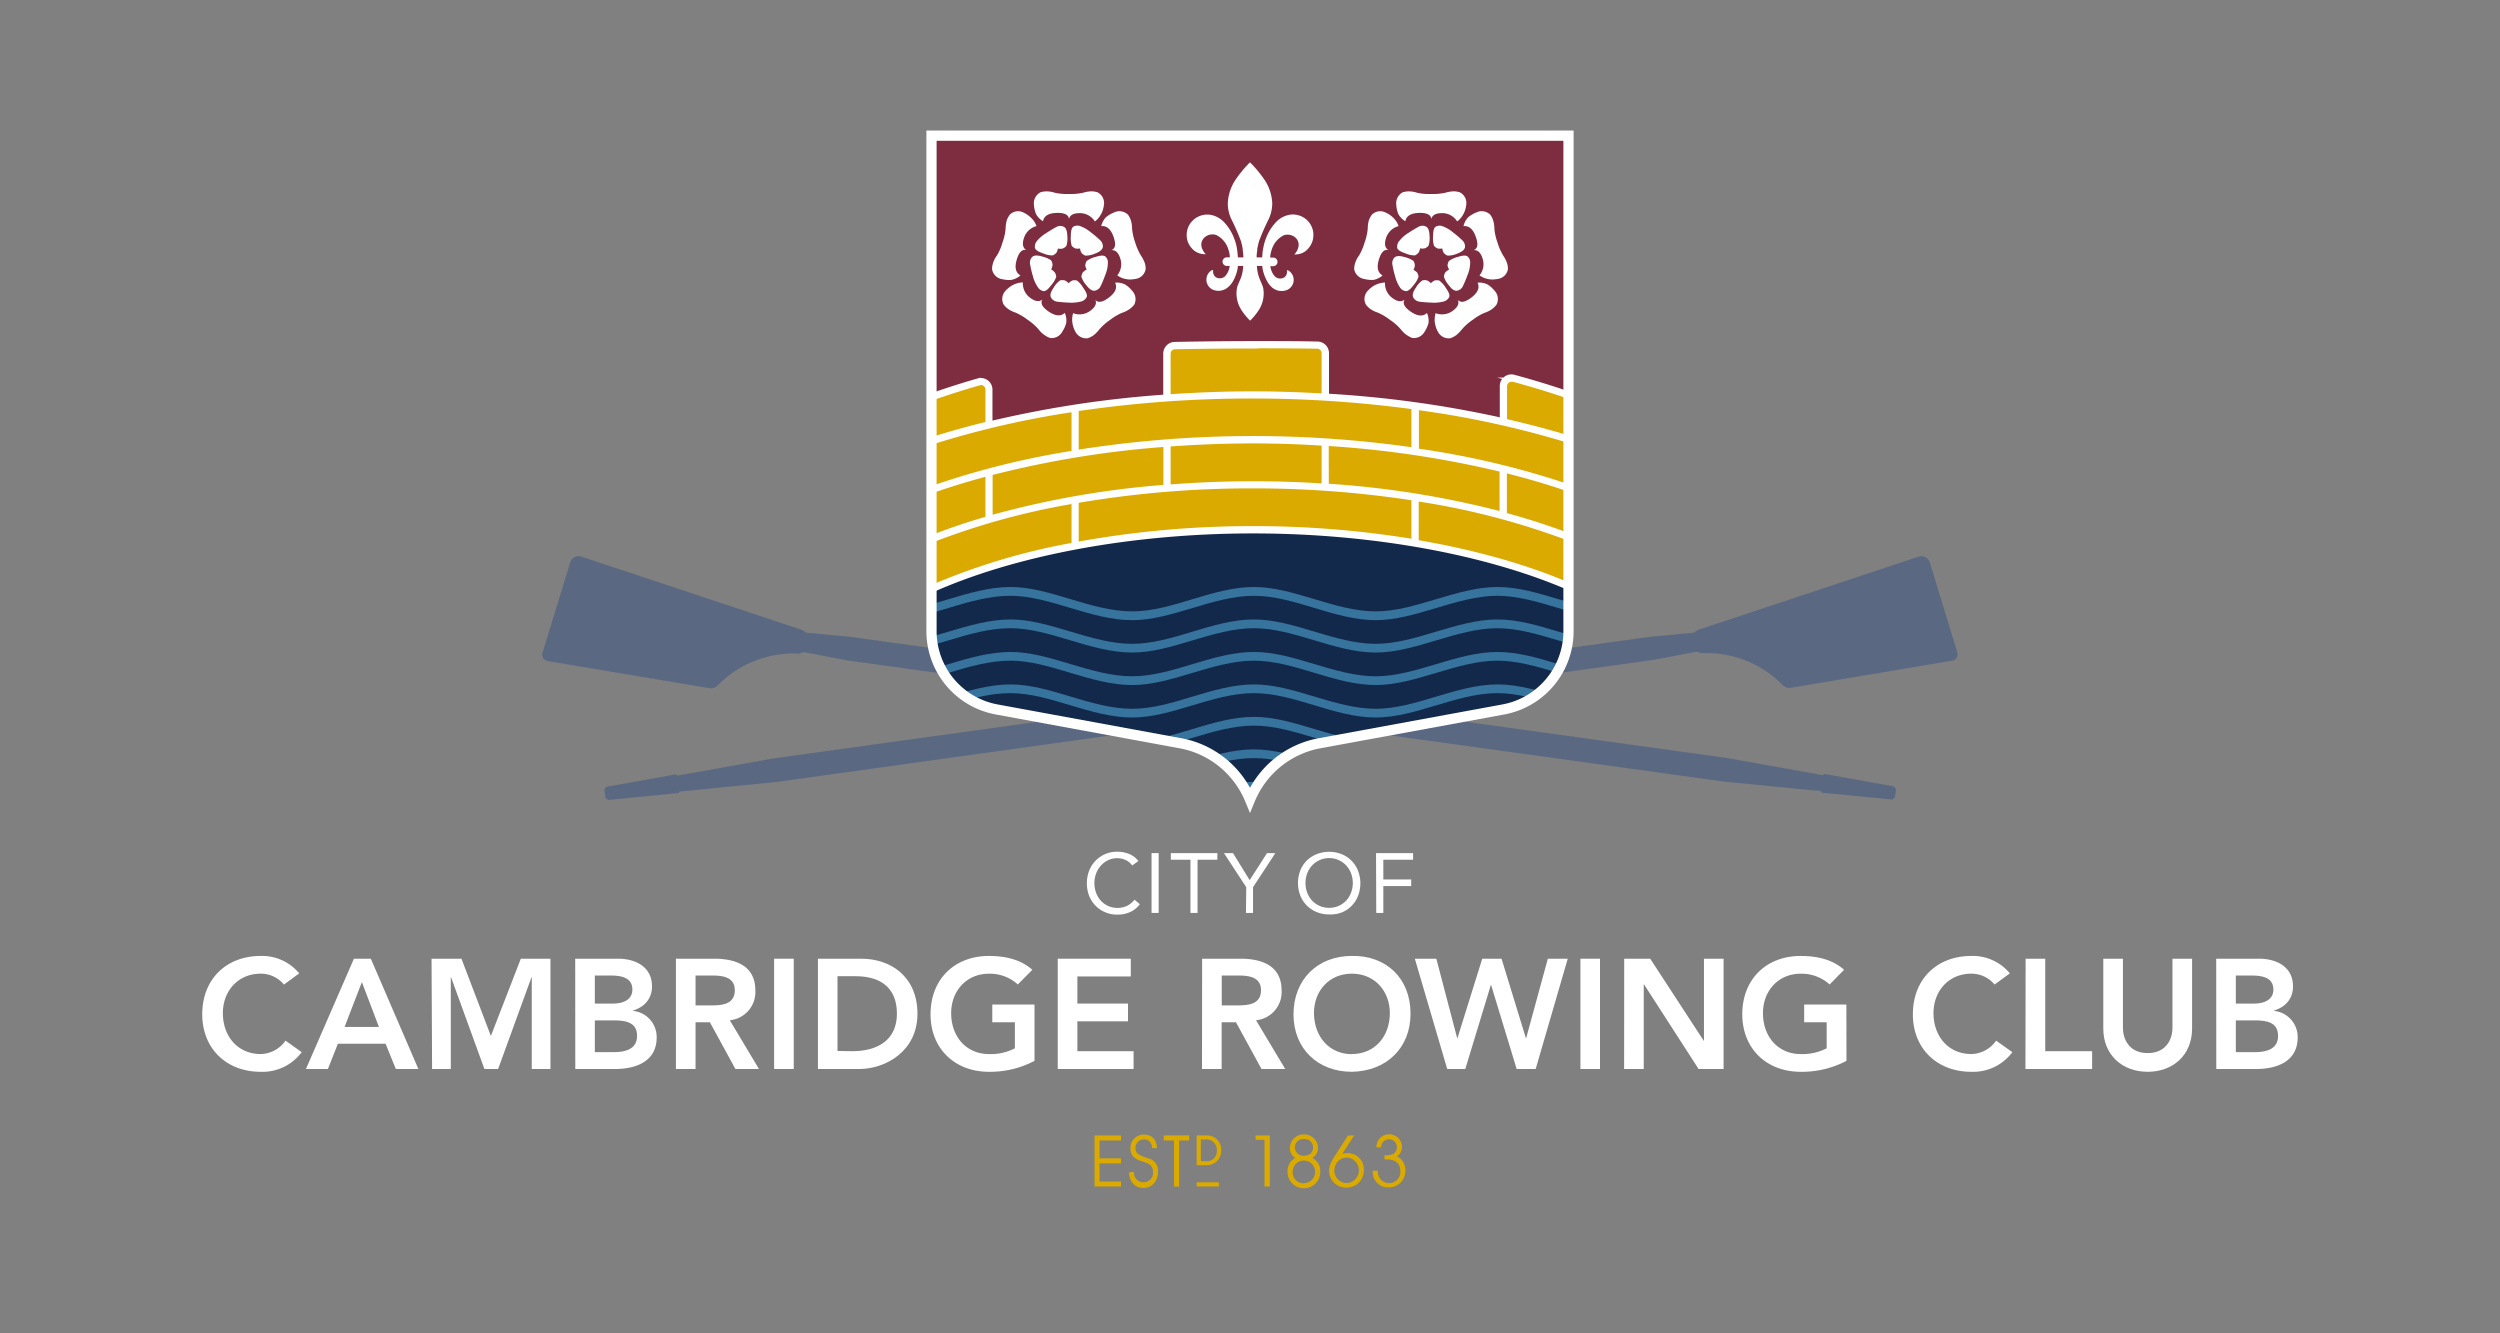 <svg xmlns="http://www.w3.org/2000/svg" xmlns:xlink="http://www.w3.org/1999/xlink" viewBox="0 0 600 320"><rect x="0" y="0" width="600" height="320" fill="#808080" stroke="none"/><defs><style>.cls-1,.cls-3{fill:#7e2d40;}.cls-1,.cls-7,.cls-9{stroke:#fff;stroke-miterlimit:10;}.cls-1,.cls-9{stroke-width:2.45px;}.cls-2{fill:#5a6981;}.cls-4{clip-path:url(#clip-path);}.cls-5{fill:#13294b;}.cls-6{fill:#daaa00;}.cls-10,.cls-7{fill:#fff;}.cls-8{fill:#36749d;fill-rule:evenodd;}.cls-9{fill:none;}</style><clipPath id="clip-path"><path class="cls-1" d="M223.56,32.56V151.48a19.1,19.1,0,0,0,15.64,18.79l44.1,8.11A22.45,22.45,0,0,1,300,191.91h0a22.45,22.45,0,0,1,16.7-13.53l44.1-8.11a19.1,19.1,0,0,0,15.64-18.79V32.56Z"/></clipPath></defs><title>CCRC Logo Master RGB</title><g id="Layer_5" data-name="Layer 5"><path class="cls-2" d="M469.79,156.68,463.16,135a2.13,2.13,0,0,0-2.71-1.4l-53.09,17.63-.8.61-10.65,1L300,166.12l-95.91-13.28-10.65-1-.8-.61-53.09-17.63a2.13,2.13,0,0,0-2.71,1.4l-6.63,21.65a1.54,1.54,0,0,0,1.22,2l38.87,6.52a2.13,2.13,0,0,0,1.91-.64,25.62,25.62,0,0,1,19.63-7.66l1-.37,10.52,2,76,10.52-93.76,13-23,4.12.46,3.31-.46-3.32-.39-.29-16.72,3-.47.65.28,2,.62.5,16.91-1.65.3-.38v0l23.29-2.29L300,171.84l113.65,15.73,23.29,2.29v0l.3.38,16.91,1.65.62-.5.28-2-.47-.65-16.72-3-.39.29-.46,3.32.46-3.31-23-4.12-93.76-13,76-10.52,10.52-2,1,.37a25.62,25.62,0,0,1,19.63,7.66,2.13,2.13,0,0,0,1.91.64l38.87-6.52A1.54,1.54,0,0,0,469.79,156.68Z"/><path class="cls-3" d="M223.56,32.56V151.48a19.1,19.1,0,0,0,15.64,18.79l44.1,8.11A22.45,22.45,0,0,1,300,191.91h0a22.45,22.45,0,0,1,16.7-13.53l44.1-8.11a19.1,19.1,0,0,0,15.64-18.79V32.56Z"/><g class="cls-4"><rect class="cls-5" x="223.56" y="119.78" width="152.88" height="74.69"/><path class="cls-6" d="M300.71,94.78c30.36,0,58.26,4.54,81.27,12.38-1.2,11.31-2.65,23.08-4.35,34.07-20.21-9-48.14-14.1-76.92-14.1-29.38,0-57.88,5.35-78.19,14.66l-1.92.91c-1.73-11-3.22-22.92-4.45-34.39C239.77,99.76,268.88,94.78,300.71,94.78Z"/><path class="cls-6" d="M209.71,112.24l-1-9.82a1.92,1.92,0,0,1,1.22-2l8.59-3.32c5.26-2,10.74-3.87,16.4-5.49a1.92,1.92,0,0,1,2.44,1.85v8.62"/><path class="cls-6" d="M280.08,95.76V84.84A1.93,1.93,0,0,1,282,82.92q9.94-.19,20-.2,7.13,0,14.19.11a1.92,1.92,0,0,1,1.89,1.92V95.64"/><path class="cls-6" d="M360.76,101.57V92.64a1.92,1.92,0,0,1,2.41-1.86q8.37,2.25,16.18,5.09l8.8,3.21a1.92,1.92,0,0,1,1.26,2l-1,10"/><path class="cls-7" d="M222.89,141.23a154.36,154.36,0,0,1,34.31-10.42l.47-.09V120.37l-.68.12a174,174,0,0,0-35.92,10.25l-.28-.66a152.88,152.88,0,0,1,15.8-5.55l.42-.12V113.78l-.73.2a173,173,0,0,0-17.34,5.62l-.26-.67a197.2,197.2,0,0,1,38.51-10.21l.48-.08V98.35l-.67.11a220.56,220.56,0,0,0-40.19,10l-.24-.68a203.78,203.78,0,0,1,20-6l.44-.1V93.48a1.57,1.57,0,0,0-1.56-1.56A1.47,1.47,0,0,0,235,92c-5.67,1.62-11.18,3.46-16.37,5.47l-8.59,3.33a1.56,1.56,0,0,0-1,1.6l.94,9.25-.72.07-.94-9.24a2.28,2.28,0,0,1,1.45-2.35l8.59-3.33c5.21-2,10.74-3.87,16.43-5.5a2.59,2.59,0,0,1,.63-.08,2.29,2.29,0,0,1,2.27,2.28v8.07l.71-.16a258.45,258.45,0,0,1,40.75-6.18l.53,0V84.84A2.3,2.3,0,0,1,282,82.56c6.47-.13,13.07-.2,19.62-.2,4.84,0,9.75,0,14.59.11a2.29,2.29,0,0,1,2.25,2.28V95l.54,0a263.46,263.46,0,0,1,40.75,5.62l.7.16V92.64a2.28,2.28,0,0,1,.9-1.82,2.23,2.23,0,0,1,1.37-.47,2.33,2.33,0,0,1,.59.08c5.58,1.5,11,3.21,16.22,5.1l8.8,3.21a2.29,2.29,0,0,1,1.49,2.37l-.94,9.42-.72-.07.94-9.42a1.57,1.57,0,0,0-1-1.62l-8.8-3.21c-5.15-1.88-10.58-3.59-16.15-5.08a1.37,1.37,0,0,0-.4,0,1.55,1.55,0,0,0-.95.32,1.58,1.58,0,0,0-.61,1.24v8.3l.45.11c7.13,1.64,13.85,3.52,20,5.58l-.24.69a228.24,228.24,0,0,0-40.7-9.4l-.66-.09v10.24l.49.07A203.85,203.85,0,0,1,380.12,118l-.25.68a178.37,178.37,0,0,0-18-5.52l-.72-.18v10.55l.43.12a160.11,160.11,0,0,1,17.14,5.69l-.28.67a179.73,179.73,0,0,0-37.78-10.12l-.67-.11v10.29l.48.08c13.78,2.39,26.5,6,36.81,10.54l-.29.66c-20.12-8.8-47.87-13.83-76.26-13.83-29.07,0-57.28,5.24-77.51,14.38Zm77.81-24.52a247.87,247.87,0,0,0-41.83,3.46l-.48.08v10.33l.68-.13a232.49,232.49,0,0,1,41.63-3.68,234.94,234.94,0,0,1,37.86,3l.68.11V119.64l-.49-.08A251,251,0,0,0,300.7,116.71Zm-21.6-9.93a238.38,238.38,0,0,0-40.94,6.71l-.43.11v10.6l.73-.21a217.56,217.56,0,0,1,40.73-7.11l.53,0v-10.1Zm39.31,9.82.53,0a222.69,222.69,0,0,1,40.74,6.5l.72.19V112.79l-.44-.11A243.82,243.82,0,0,0,319,106.55l-.61,0ZM300.7,105.92c-6.45,0-13.08.25-19.72.73l-.53,0v10.1l.62,0c6.57-.5,13.18-.75,19.63-.75,5.46,0,11,.17,16.37.51l.62,0V106.45l-.55,0C311.68,106.09,306.15,105.92,300.7,105.92Zm0-10.78a285.78,285.78,0,0,0-41.81,3l-.5.08v10.26l.67-.1a270.51,270.51,0,0,1,79.52-.57l.66.09V97.74l-.51-.07A287.14,287.14,0,0,0,300.7,95.14Zm.93-12c-6.56,0-13.17.06-19.66.19a1.57,1.57,0,0,0-1.52,1.56V95.15l.61-.05c7-.46,13.41-.68,19.64-.68,4.95,0,10.3.16,16.38.49l.61,0V84.75a1.58,1.58,0,0,0-1.54-1.56C311.34,83.12,306.46,83.09,301.63,83.09Z"/><path class="cls-8" d="M417.84,148.67c-9.7,0-19.47,5.85-29.22,5.85s-19.41-5.85-29.22-5.85-19.67,5.85-29.22,5.85c-9.84,0-19.61-5.85-29.22-5.85-10,0-19.56,5.85-29.22,5.85-9.91,0-19.75-5.85-29.18-5.85-10.09,0-19.86,5.85-29.26,5.85-10.21,0-20-5.85-29.22-5.85-10.45,0-20.3,5.85-29.22,5.85-11.21,0-20.89-5.84-29.21-5.85v2.1c8.25,0,18.14,5.84,29.21,5.84,8.92,0,18.77-5.84,29.22-5.84,9.24,0,19,5.84,29.22,5.84,9.4,0,19.09-5.84,29.18-5.84,9.53,0,19.24,5.84,29.26,5.84,9.55,0,19.33-5.84,29.22-5.84,9.69,0,19.3,5.84,29.22,5.84,9.55,0,19.49-5.84,29.17-5.84s19.55,5.84,29.27,5.84c9.89,0,19.68-5.84,29.52-5.84s19.27,5.84,28.92,5.84c9.82,0,19.64-5.84,29.22-5.84v-2.1c-9.47,0-19.51,5.85-29.22,5.85S427.72,148.67,417.84,148.67Z"/><path class="cls-8" d="M417.84,172.05c-9.7,0-19.47,5.85-29.22,5.85s-19.41-5.85-29.22-5.85-19.67,5.85-29.22,5.85c-9.84,0-19.61-5.85-29.22-5.85-10,0-19.56,5.85-29.22,5.85-9.91,0-19.75-5.85-29.18-5.85-10.09,0-19.86,5.85-29.26,5.85-10.21,0-20-5.85-29.22-5.85-10.45,0-20.3,5.85-29.22,5.85-11.21,0-20.89-5.84-29.21-5.85v2.1c8.25,0,18.14,5.84,29.21,5.84,8.92,0,18.77-5.84,29.22-5.84,9.24,0,19,5.84,29.22,5.84,9.4,0,19.09-5.84,29.18-5.84,9.53,0,19.24,5.84,29.26,5.84,9.55,0,19.33-5.84,29.22-5.84,9.69,0,19.3,5.84,29.22,5.84,9.55,0,19.49-5.84,29.17-5.84S378.9,180,388.62,180c9.89,0,19.68-5.84,29.52-5.84S437.41,180,447.06,180c9.82,0,19.64-5.84,29.22-5.84v-2.1c-9.47,0-19.51,5.85-29.22,5.85S427.72,172.05,417.84,172.05Z"/><path class="cls-8" d="M417.84,187.64c-9.7,0-19.47,5.85-29.22,5.85s-19.41-5.85-29.22-5.85-19.67,5.85-29.22,5.85c-9.84,0-19.61-5.85-29.22-5.85-10,0-19.56,5.85-29.22,5.85-9.91,0-19.75-5.85-29.18-5.85-10.09,0-19.86,5.85-29.26,5.85-10.21,0-20-5.85-29.22-5.85-10.45,0-20.3,5.85-29.22,5.85-11.21,0-20.89-5.84-29.21-5.85v2.1c8.25,0,18.14,5.84,29.21,5.84,8.92,0,18.77-5.84,29.22-5.84,9.24,0,19,5.84,29.22,5.84,9.4,0,19.09-5.84,29.18-5.84,9.53,0,19.24,5.84,29.26,5.84,9.55,0,19.33-5.84,29.22-5.84,9.69,0,19.3,5.84,29.22,5.84,9.55,0,19.49-5.84,29.17-5.84s19.55,5.84,29.27,5.84c9.89,0,19.68-5.84,29.52-5.84s19.27,5.84,28.92,5.84c9.82,0,19.64-5.84,29.22-5.84v-2.1c-9.47,0-19.51,5.85-29.22,5.85S427.72,187.64,417.84,187.64Z"/><path class="cls-8" d="M417.84,156.47c-9.7,0-19.47,5.84-29.22,5.84s-19.41-5.84-29.22-5.84-19.67,5.84-29.22,5.84c-9.84,0-19.61-5.84-29.22-5.84-10,0-19.56,5.84-29.22,5.84-9.91,0-19.75-5.84-29.18-5.84-10.09,0-19.86,5.84-29.26,5.84-10.21,0-20-5.84-29.22-5.84-10.45,0-20.3,5.84-29.22,5.84-11.21,0-20.89-5.84-29.21-5.84v2.09c8.25,0,18.14,5.85,29.21,5.85,8.92,0,18.77-5.85,29.22-5.85,9.24,0,19,5.85,29.22,5.85,9.4,0,19.09-5.85,29.18-5.85,9.53,0,19.24,5.85,29.26,5.85,9.55,0,19.33-5.85,29.22-5.85,9.69,0,19.3,5.85,29.22,5.85,9.55,0,19.49-5.85,29.17-5.85s19.55,5.85,29.27,5.85c9.89,0,19.68-5.85,29.52-5.85s19.27,5.85,28.92,5.85c9.82,0,19.64-5.85,29.22-5.85v-2.09c-9.47,0-19.51,5.84-29.22,5.84S427.72,156.47,417.84,156.47Z"/><path class="cls-8" d="M417.84,195.43c-9.7,0-19.47,5.85-29.22,5.85s-19.41-5.85-29.22-5.85-19.67,5.85-29.22,5.85c-9.84,0-19.61-5.85-29.22-5.85-10,0-19.56,5.85-29.22,5.85-9.91,0-19.75-5.85-29.18-5.85-10.09,0-19.86,5.85-29.26,5.85-10.21,0-20-5.85-29.22-5.85-10.45,0-20.3,5.85-29.22,5.85-11.21,0-20.89-5.84-29.21-5.85v2.1c8.25,0,18.14,5.84,29.21,5.84,8.92,0,18.77-5.84,29.22-5.84,9.24,0,19,5.84,29.22,5.84,9.4,0,19.09-5.84,29.18-5.84,9.53,0,19.24,5.84,29.26,5.84,9.55,0,19.33-5.84,29.22-5.84,9.69,0,19.3,5.84,29.22,5.84,9.55,0,19.49-5.84,29.17-5.84s19.55,5.84,29.27,5.84c9.89,0,19.68-5.84,29.52-5.84s19.27,5.84,28.92,5.84c9.82,0,19.64-5.84,29.22-5.84v-2.1c-9.47,0-19.51,5.85-29.22,5.85S427.72,195.43,417.84,195.43Z"/><path class="cls-8" d="M417.84,164.26c-9.7,0-19.47,5.85-29.22,5.85s-19.41-5.85-29.22-5.85-19.67,5.85-29.22,5.85c-9.84,0-19.61-5.85-29.22-5.85-10,0-19.56,5.85-29.22,5.85-9.91,0-19.75-5.85-29.18-5.85-10.09,0-19.86,5.85-29.26,5.85-10.21,0-20-5.85-29.22-5.85-10.45,0-20.3,5.85-29.22,5.85-11.21,0-20.89-5.84-29.21-5.85v2.1c8.25,0,18.14,5.84,29.21,5.84,8.92,0,18.77-5.85,29.22-5.85,9.24,0,19,5.85,29.22,5.85,9.4,0,19.09-5.85,29.18-5.85,9.53,0,19.24,5.85,29.26,5.85,9.55,0,19.33-5.85,29.22-5.85,9.69,0,19.3,5.85,29.22,5.85,9.55,0,19.49-5.85,29.17-5.85s19.55,5.85,29.27,5.85c9.89,0,19.68-5.85,29.52-5.85s19.27,5.85,28.92,5.85c9.82,0,19.64-5.85,29.22-5.85v-2.09c-9.47,0-19.51,5.85-29.22,5.85S427.72,164.26,417.84,164.26Z"/><path class="cls-8" d="M417.84,179.85c-9.7,0-19.47,5.84-29.22,5.84s-19.41-5.84-29.22-5.84-19.67,5.84-29.22,5.84c-9.84,0-19.61-5.84-29.22-5.84-10,0-19.56,5.84-29.22,5.84-9.91,0-19.75-5.84-29.18-5.84-10.09,0-19.86,5.84-29.26,5.84-10.21,0-20-5.84-29.22-5.84-10.45,0-20.3,5.84-29.22,5.84-11.21,0-20.89-5.84-29.21-5.84v2.09c8.25,0,18.14,5.85,29.21,5.85,8.92,0,18.77-5.85,29.22-5.85,9.24,0,19,5.85,29.22,5.85,9.4,0,19.09-5.85,29.18-5.85,9.53,0,19.24,5.85,29.26,5.85,9.55,0,19.33-5.85,29.22-5.85,9.69,0,19.3,5.85,29.22,5.85,9.55,0,19.49-5.85,29.17-5.85s19.55,5.85,29.27,5.85c9.89,0,19.68-5.85,29.52-5.85s19.27,5.85,28.92,5.85c9.82,0,19.64-5.85,29.22-5.85v-2.09c-9.47,0-19.51,5.84-29.22,5.84S427.72,179.85,417.84,179.85Z"/><path class="cls-8" d="M417.84,203.23c-9.7,0-19.47,5.84-29.22,5.84s-19.41-5.84-29.22-5.84-19.67,5.84-29.22,5.84c-9.84,0-19.61-5.84-29.22-5.84-10,0-19.56,5.84-29.22,5.84-9.91,0-19.75-5.84-29.18-5.84-10.09,0-19.86,5.84-29.26,5.84-10.21,0-20-5.84-29.22-5.84-10.45,0-20.3,5.84-29.22,5.84-11.21,0-20.89-5.84-29.21-5.84v2.09c8.25,0,18.14,5.85,29.21,5.85,8.92,0,18.77-5.85,29.22-5.85,9.24,0,19,5.85,29.22,5.85,9.4,0,19.09-5.85,29.18-5.85,9.53,0,19.24,5.85,29.26,5.85,9.55,0,19.33-5.85,29.22-5.85,9.69,0,19.3,5.85,29.22,5.85,9.55,0,19.49-5.85,29.17-5.85s19.55,5.85,29.27,5.85c9.89,0,19.68-5.85,29.52-5.85s19.27,5.85,28.92,5.85c9.82,0,19.64-5.85,29.22-5.85v-2.09c-9.47,0-19.51,5.84-29.22,5.84S427.72,203.23,417.84,203.23Z"/><path class="cls-8" d="M417.84,211c-9.7,0-19.47,5.85-29.22,5.85S369.21,211,359.4,211s-19.67,5.85-29.22,5.85c-9.84,0-19.61-5.85-29.22-5.85-10,0-19.56,5.85-29.22,5.85-9.91,0-19.75-5.85-29.18-5.85-10.09,0-19.86,5.85-29.26,5.85-10.21,0-20-5.85-29.22-5.85-10.45,0-20.3,5.85-29.22,5.85-11.21,0-20.89-5.84-29.21-5.85v2.1c8.25,0,18.14,5.84,29.21,5.84,8.92,0,18.77-5.84,29.22-5.84,9.24,0,19,5.84,29.22,5.84,9.4,0,19.09-5.84,29.18-5.84,9.53,0,19.24,5.84,29.26,5.84,9.55,0,19.33-5.84,29.22-5.84,9.69,0,19.3,5.84,29.22,5.84,9.55,0,19.49-5.84,29.17-5.84S378.9,219,388.62,219c9.89,0,19.68-5.84,29.52-5.84S437.41,219,447.06,219c9.82,0,19.64-5.84,29.22-5.84V211c-9.47,0-19.51,5.85-29.22,5.85S427.72,211,417.84,211Z"/><path class="cls-8" d="M417.84,140.88c-9.7,0-19.47,5.85-29.22,5.85s-19.41-5.85-29.22-5.85-19.67,5.85-29.22,5.85c-9.84,0-19.61-5.85-29.22-5.85-10,0-19.56,5.85-29.22,5.85-9.91,0-19.75-5.85-29.18-5.85-10.09,0-19.86,5.85-29.26,5.85-10.21,0-20-5.85-29.22-5.85-10.45,0-20.3,5.85-29.22,5.85-11.21,0-20.89-5.84-29.21-5.85V143c8.25,0,18.14,5.84,29.21,5.84,8.92,0,18.77-5.85,29.22-5.85,9.24,0,19,5.85,29.22,5.85,9.4,0,19.09-5.85,29.18-5.85,9.53,0,19.24,5.85,29.26,5.85,9.55,0,19.33-5.85,29.22-5.85,9.69,0,19.3,5.85,29.22,5.85,9.55,0,19.49-5.85,29.17-5.85s19.55,5.85,29.27,5.85c9.89,0,19.68-5.85,29.52-5.85s19.27,5.85,28.92,5.85c9.82,0,19.64-5.85,29.22-5.85v-2.09c-9.47,0-19.51,5.85-29.22,5.85S427.72,140.88,417.84,140.88Z"/></g><path class="cls-9" d="M223.56,32.56V151.48a19.1,19.1,0,0,0,15.64,18.79l44.1,8.11A22.45,22.45,0,0,1,300,191.91h0a22.45,22.45,0,0,1,16.7-13.53l44.1-8.11a19.1,19.1,0,0,0,15.64-18.79V32.56Z"/><path class="cls-10" d="M336.65,46.15a5.2,5.2,0,0,1,1.62-.22,6.88,6.88,0,0,1,1.87.34,13.29,13.29,0,0,0,3.32.29,13.84,13.84,0,0,0,3.45-.31,7.81,7.81,0,0,1,1.9-.33,5.15,5.15,0,0,1,1.55.23,2.91,2.91,0,0,1,1.53,3.06,5.92,5.92,0,0,1-1.17,2.94,5,5,0,0,1-1,1,4.21,4.21,0,0,0-3.6-2c-1.49,0-2.36.44-2.61,1.4-.08-1-1.08-1.52-3-1.45s-3,.74-3.23,2a4.49,4.49,0,0,1-1.71-1.8,6.67,6.67,0,0,1-.46-2.11A3,3,0,0,1,336.65,46.15Z"/><path class="cls-10" d="M347.4,63.7a2.76,2.76,0,0,1,.34-1.06,6.45,6.45,0,0,1,2.19-1c1.17-.37,1.94-.39,2.31-.07a1.9,1.9,0,0,1,.6,1.6,8,8,0,0,1-.61,2.79c-.41,1.09-.78,2-1.11,2.65a1.89,1.89,0,0,1-1.41,1.15c-.62.11-1.3-.33-2-1.32a5.72,5.72,0,0,1-1.17-2,2.26,2.26,0,0,1,.34-1.07,3.27,3.27,0,0,1,.91-.68A3.67,3.67,0,0,1,347.4,63.7Z"/><path class="cls-10" d="M349.7,60.88a5.52,5.52,0,0,1-2.28.47,2.21,2.21,0,0,1-.9-.64,2.56,2.56,0,0,1-.36-1.07,4.25,4.25,0,0,1-1.12,0,2.57,2.57,0,0,1-.88-.64,6.46,6.46,0,0,1-.22-2.38c0-1.23.23-2,.65-2.23a2,2,0,0,1,1.69-.07,8.76,8.76,0,0,1,2.47,1.47,26.29,26.29,0,0,1,2.17,1.85,2,2,0,0,1,.68,1.68C351.5,59.93,350.86,60.46,349.7,60.88Z"/><path class="cls-10" d="M340.1,65.39a2.19,2.19,0,0,1,.34,1.06,6,6,0,0,1-1.2,2c-.74,1-1.35,1.46-1.84,1.42A2,2,0,0,1,336,69a8.46,8.46,0,0,1-1.15-2.61,25.83,25.83,0,0,1-.66-2.79,2,2,0,0,1,.45-1.77c.45-.45,1.27-.49,2.47-.13a6.1,6.1,0,0,1,2.12.92,2.33,2.33,0,0,1,.34,1.07,2.75,2.75,0,0,1-.34,1.08A4.21,4.21,0,0,1,340.1,65.39Z"/><path class="cls-10" d="M339.59,61.3a5.54,5.54,0,0,1-2.32-.51c-1.17-.38-1.82-.82-1.94-1.31a2.1,2.1,0,0,1,.48-1.63,8.34,8.34,0,0,1,2.12-1.9c1-.64,1.8-1.14,2.44-1.48a1.93,1.93,0,0,1,1.84-.11c.55.27.85,1,.88,2.29a5.8,5.8,0,0,1-.24,2.31,2,2,0,0,1-.9.64,2.55,2.55,0,0,1-1.13,0,3.33,3.33,0,0,1-.34,1A2.48,2.48,0,0,1,339.59,61.3Z"/><path class="cls-10" d="M325,64.58a5.15,5.15,0,0,1,.29-1.61,6.25,6.25,0,0,1,.9-1.67,13.52,13.52,0,0,0,1.31-3.09,13.13,13.13,0,0,0,.76-3.38,7.89,7.89,0,0,1,.25-1.9,5.28,5.28,0,0,1,.73-1.39,2.83,2.83,0,0,1,3.35-.51,6,6,0,0,1,2.45,2,5.09,5.09,0,0,1,.62,1.24,4.28,4.28,0,0,0-3,2.83c-.47,1.41-.29,2.38.55,2.91-1-.24-1.79.56-2.31,2.39s-.22,3.07.92,3.7a4.63,4.63,0,0,1-2.26,1.09,7.6,7.6,0,0,1-2.16-.24A2.9,2.9,0,0,1,325,64.58Z"/><path class="cls-10" d="M342.84,77.54a7.07,7.07,0,0,1-.9,2,2.93,2.93,0,0,1-3,1.57,6.12,6.12,0,0,1-1.46-.8A6.64,6.64,0,0,1,336.16,79a12.62,12.62,0,0,0-2.53-2.21,13.91,13.91,0,0,0-3-1.78,6.71,6.71,0,0,1-1.72-.84,4.87,4.87,0,0,1-1.12-1.1,2.87,2.87,0,0,1,.55-3.36,6.83,6.83,0,0,1,1.39-1.14,5.44,5.44,0,0,1,1.29-.54,5.15,5.15,0,0,1,1.38-.22,4.26,4.26,0,0,0,1.76,3.7c1.2.9,2.18,1,2.94.41q-.81,1.34,1.56,2.93t3.81.27A4.7,4.7,0,0,1,342.84,77.54Z"/><path class="cls-10" d="M340.73,72.41a2,2,0,0,1-1.54-1c-.3-.55-.09-1.34.62-2.37a5.68,5.68,0,0,1,1.55-1.74,2.34,2.34,0,0,1,1.12,0,2.47,2.47,0,0,1,.92.67,3.37,3.37,0,0,1,.9-.65,2.54,2.54,0,0,1,1.1,0A6,6,0,0,1,347,69.11c.72,1,1,1.74.8,2.19a2,2,0,0,1-1.34,1.06,8.85,8.85,0,0,1-2.85.27C342.4,72.58,341.46,72.51,340.73,72.41Z"/><path class="cls-10" d="M359.17,73.1A5,5,0,0,1,358,74.24a6.34,6.34,0,0,1-1.69.83,12.66,12.66,0,0,0-2.87,1.7,13.11,13.11,0,0,0-2.6,2.3,9.24,9.24,0,0,1-1.34,1.37,5.66,5.66,0,0,1-1.4.73,2.89,2.89,0,0,1-3-1.56,5.94,5.94,0,0,1-.64-1.68,5.12,5.12,0,0,1-.14-1.39,5.85,5.85,0,0,1,.22-1.38,4.29,4.29,0,0,0,4.08-.54c1.22-.86,1.64-1.75,1.27-2.65q1,1.17,3.3-.6c1.49-1.17,2-2.35,1.42-3.53a4.39,4.39,0,0,1,2.45.46,7,7,0,0,1,1.61,1.44A2.92,2.92,0,0,1,359.17,73.1Z"/><path class="cls-10" d="M359.48,66.94a6.9,6.9,0,0,1-1.78.12,6.63,6.63,0,0,1-1.38-.31,6.13,6.13,0,0,1-1.24-.66,4.23,4.23,0,0,0,.75-4c-.43-1.43-1.15-2.12-2.14-2.06,1-.4,1.13-1.49.47-3.28s-1.63-2.61-2.92-2.48a4.55,4.55,0,0,1,1.17-2.17A7.27,7.27,0,0,1,354.3,51a2.92,2.92,0,0,1,3.36.53,4.55,4.55,0,0,1,.73,1.48,6.8,6.8,0,0,1,.26,1.87,12.65,12.65,0,0,0,.73,3.26,13.68,13.68,0,0,0,1.37,3.17,8.4,8.4,0,0,1,.9,1.7,4.82,4.82,0,0,1,.26,1.56A2.86,2.86,0,0,1,359.48,66.94Z"/><path class="cls-10" d="M249.71,46.15a5.13,5.13,0,0,1,1.61-.22,6.81,6.81,0,0,1,1.87.34,13.44,13.44,0,0,0,3.33.29,13.9,13.9,0,0,0,3.45-.31,7.73,7.73,0,0,1,1.9-.33,5.09,5.09,0,0,1,1.54.23,2.91,2.91,0,0,1,1.53,3.06,6.19,6.19,0,0,1-.46,1.73,5.68,5.68,0,0,1-.71,1.21,5.24,5.24,0,0,1-1,1,4.23,4.23,0,0,0-3.6-2c-1.5,0-2.37.44-2.62,1.4-.08-1-1.07-1.52-3-1.45s-3,.74-3.22,2a4.52,4.52,0,0,1-1.72-1.8,7.29,7.29,0,0,1-.46-2.11A3,3,0,0,1,249.71,46.15Z"/><path class="cls-10" d="M260.46,63.7a2.6,2.6,0,0,1,.34-1.06,6.25,6.25,0,0,1,2.19-1c1.16-.37,1.93-.39,2.31-.07a1.9,1.9,0,0,1,.59,1.6,8,8,0,0,1-.61,2.79c-.41,1.09-.77,2-1.1,2.65a1.93,1.93,0,0,1-1.41,1.15c-.62.11-1.31-.33-2.06-1.32a5.72,5.72,0,0,1-1.17-2,2.38,2.38,0,0,1,.34-1.07,3.31,3.31,0,0,1,.92-.68A3.37,3.37,0,0,1,260.46,63.7Z"/><path class="cls-10" d="M262.75,60.88a5.51,5.51,0,0,1-2.27.47,2.21,2.21,0,0,1-.9-.64,2.31,2.31,0,0,1-.36-1.07,4.25,4.25,0,0,1-1.12,0,2.62,2.62,0,0,1-.89-.64A6.7,6.7,0,0,1,257,56.6c0-1.23.23-2,.65-2.23a2.06,2.06,0,0,1,1.7-.07,8.87,8.87,0,0,1,2.46,1.47A24.71,24.71,0,0,1,264,57.62a2,2,0,0,1,.68,1.68C264.55,59.93,263.92,60.46,262.75,60.88Z"/><path class="cls-10" d="M253.16,65.39a2.43,2.43,0,0,1,.34,1.06,6.11,6.11,0,0,1-1.21,2c-.74,1-1.35,1.46-1.83,1.42a2,2,0,0,1-1.41-1,8.22,8.22,0,0,1-1.16-2.61,25.83,25.83,0,0,1-.66-2.79,2,2,0,0,1,.46-1.77c.44-.45,1.26-.49,2.46-.13a6.1,6.1,0,0,1,2.12.92,2.22,2.22,0,0,1,.34,1.07,2.59,2.59,0,0,1-.34,1.08A4.25,4.25,0,0,1,253.16,65.39Z"/><path class="cls-10" d="M252.65,61.3a5.58,5.58,0,0,1-2.33-.51c-1.17-.38-1.81-.82-1.94-1.31a2.1,2.1,0,0,1,.48-1.63A8.51,8.51,0,0,1,251,56c1-.64,1.8-1.14,2.45-1.48a1.91,1.91,0,0,1,1.83-.11c.56.27.85,1,.88,2.29a5.68,5.68,0,0,1-.23,2.31,2.13,2.13,0,0,1-.9.64,2.59,2.59,0,0,1-1.14,0,3.33,3.33,0,0,1-.34,1A2.45,2.45,0,0,1,252.65,61.3Z"/><path class="cls-10" d="M238.09,64.58a5.15,5.15,0,0,1,.29-1.61,6.25,6.25,0,0,1,.9-1.67,13.08,13.08,0,0,0,1.31-3.09,12.72,12.72,0,0,0,.76-3.38,7.84,7.84,0,0,1,.26-1.9,5,5,0,0,1,.73-1.39,2.81,2.81,0,0,1,3.34-.51,6.23,6.23,0,0,1,1.51,1,6.48,6.48,0,0,1,.94,1,5.57,5.57,0,0,1,.63,1.24,4.25,4.25,0,0,0-3,2.83q-.72,2.12.54,2.91c-1-.24-1.79.56-2.31,2.39s-.21,3.07.92,3.7a4.63,4.63,0,0,1-2.26,1.09A7.66,7.66,0,0,1,240.5,67,2.91,2.91,0,0,1,238.09,64.58Z"/><path class="cls-10" d="M255.89,77.54a7.07,7.07,0,0,1-.9,2,2.91,2.91,0,0,1-3,1.57,5.94,5.94,0,0,1-1.46-.8A6.38,6.38,0,0,1,249.22,79a12.92,12.92,0,0,0-2.53-2.21,13.68,13.68,0,0,0-3-1.78,6.79,6.79,0,0,1-1.71-.84,4.68,4.68,0,0,1-1.12-1.1,2.86,2.86,0,0,1,.54-3.36,7.11,7.11,0,0,1,1.39-1.14A5.81,5.81,0,0,1,244.1,68a5.21,5.21,0,0,1,1.38-.22,4.3,4.3,0,0,0,1.77,3.7c1.2.9,2.18,1,2.93.41q-.81,1.34,1.57,2.93t3.8.27A4.6,4.6,0,0,1,255.89,77.54Z"/><path class="cls-10" d="M253.78,72.41a2,2,0,0,1-1.54-1q-.45-.83.63-2.37a5.7,5.7,0,0,1,1.54-1.74,2.34,2.34,0,0,1,1.12,0,2.39,2.39,0,0,1,.92.67,3.72,3.72,0,0,1,.9-.65,2.54,2.54,0,0,1,1.1,0A6.15,6.15,0,0,1,260,69.11c.71,1,1,1.74.8,2.19a2.06,2.06,0,0,1-1.35,1.06,8.85,8.85,0,0,1-2.85.27C255.45,72.58,254.51,72.51,253.78,72.41Z"/><path class="cls-10" d="M272.23,73.1A5.14,5.14,0,0,1,271,74.24a6.41,6.41,0,0,1-1.7.83,12.88,12.88,0,0,0-2.87,1.7,13.42,13.42,0,0,0-2.6,2.3,8.35,8.35,0,0,1-1.34,1.37,5.59,5.59,0,0,1-1.39.73,2.91,2.91,0,0,1-3-1.56,6.26,6.26,0,0,1-.64-1.68,5.55,5.55,0,0,1-.14-1.39,6.42,6.42,0,0,1,.22-1.38,4.28,4.28,0,0,0,4.08-.54c1.22-.86,1.65-1.75,1.27-2.65q1,1.17,3.3-.6t1.43-3.53a4.35,4.35,0,0,1,2.44.46,6.62,6.62,0,0,1,1.61,1.44A2.94,2.94,0,0,1,272.23,73.1Z"/><path class="cls-10" d="M272.53,66.94a6.9,6.9,0,0,1-1.78.12,6.78,6.78,0,0,1-1.38-.31,6,6,0,0,1-1.23-.66,4.22,4.22,0,0,0,.74-4c-.43-1.43-1.14-2.12-2.14-2.06,1-.4,1.13-1.49.48-3.28s-1.63-2.61-2.92-2.48a4.46,4.46,0,0,1,1.17-2.17A7.35,7.35,0,0,1,267.35,51a2.94,2.94,0,0,1,3.37.53,4.76,4.76,0,0,1,.73,1.48,7.24,7.24,0,0,1,.25,1.87,13.1,13.1,0,0,0,.73,3.26,14.06,14.06,0,0,0,1.38,3.17,8.4,8.4,0,0,1,.9,1.7,4.81,4.81,0,0,1,.25,1.56A2.86,2.86,0,0,1,272.53,66.94Z"/><path class="cls-10" d="M312.5,52a5,5,0,0,0-3.07-.45,6,6,0,0,0-3.14,1.71,11.76,11.76,0,0,0-2.5,4.06,10.24,10.24,0,0,0-.52,1.78A12,12,0,0,0,303,60.7c0,.28-.06.66-.08,1.07h-1.33v-.1c0-.56.08-1.13.16-1.7l0-.24c0-.13.05-.26.07-.39.1-.5.22-1,.36-1.49a57.08,57.08,0,0,1,2.37-5.4,9.08,9.08,0,0,0,.79-3.63,11,11,0,0,0-1.74-5.49,28.19,28.19,0,0,0-3.6-4.37H300a28.19,28.19,0,0,0-3.6,4.37,11,11,0,0,0-1.73,5.49,9.07,9.07,0,0,0,.78,3.63,52.36,52.36,0,0,1,2.37,5.4c.14.49.27,1,.36,1.49,0,.13.05.26.07.39l0,.24c.08.57.14,1.14.17,1.7v.1h-1.34c0-.41-.05-.79-.08-1.07a13.69,13.69,0,0,0-.23-1.58,10.36,10.36,0,0,0-.53-1.78,11.6,11.6,0,0,0-2.5-4.06,6,6,0,0,0-3.14-1.71,5,5,0,0,0-3.07.45,4.88,4.88,0,0,0-2.69,5,4.26,4.26,0,0,0,.17.82,5.06,5.06,0,0,0,1.64,2.34,4.15,4.15,0,0,0,2.73.82s-2-1.93-.52-3.78a2.83,2.83,0,0,1,3.06-.81,5.7,5.7,0,0,1,2.9,3.49,6.05,6.05,0,0,1,.33,1.6h0c0,.07,0,.16,0,.26h-.71a1,1,0,0,0,0,2.06h.69a4.13,4.13,0,0,1-.28,1.11,3.87,3.87,0,0,1-.87,1.4,1.85,1.85,0,0,1-2.21.18,1.69,1.69,0,0,1-.62-1.58V64.8a1,1,0,0,0-.46.14,2.64,2.64,0,0,0,.45,4.61,3.49,3.49,0,0,0,3.56-.6,5.43,5.43,0,0,0,1.32-1.64,10.29,10.29,0,0,0,.91-2.37,6.42,6.42,0,0,0,.16-1.11h1.28a9.9,9.9,0,0,1-.47,2.63c-.18.54-.89,2-1,2.54A7.31,7.31,0,0,0,298,74.49a14.61,14.61,0,0,0,2,2.44v0h.06v0a15.08,15.08,0,0,0,2-2.44A7.31,7.31,0,0,0,303.14,69c-.14-.58-.84-2-1-2.54a9.53,9.53,0,0,1-.48-2.63h1.28a7,7,0,0,0,.17,1.11,10.74,10.74,0,0,0,.9,2.37A5.58,5.58,0,0,0,305.31,69a3.5,3.5,0,0,0,3.56.6,2.63,2.63,0,0,0,.45-4.61,1,1,0,0,0-.45-.14v.14a1.7,1.7,0,0,1-.63,1.58,1.86,1.86,0,0,1-2.21-.18,3.87,3.87,0,0,1-.87-1.4,4.66,4.66,0,0,1-.28-1.11h.69a1,1,0,0,0,0-2.06h-.71c0-.1,0-.19,0-.26h0a6.17,6.17,0,0,1,.34-1.6,5.71,5.71,0,0,1,2.89-3.49,2.85,2.85,0,0,1,3.07.81c1.42,1.85-.52,3.78-.52,3.78a4.16,4.16,0,0,0,2.73-.82A5.14,5.14,0,0,0,315,57.85a4.26,4.26,0,0,0,.17-.82A4.88,4.88,0,0,0,312.5,52Z"/><path class="cls-10" d="M68.15,236.29a7.23,7.23,0,0,0-5.57-2.61c-5.46,0-9.09,4.18-9.09,9.46,0,5.64,3.63,9.83,9.09,9.83a7.42,7.42,0,0,0,5.94-3.22l3.89,2.77a11.71,11.71,0,0,1-9.87,4.71c-8.15,0-14-5.53-14-13.8,0-8.48,5.83-14,14-14a11.52,11.52,0,0,1,9.27,4.18Z"/><path class="cls-10" d="M84.94,230.09H89l11.41,26.47H95l-2.46-6.06H81.09l-2.39,6.06H73.43Zm6,16.37L86.85,235.7,82.7,246.46Z"/><path class="cls-10" d="M103.57,230.09h7.18l7.06,18.54L125,230.09h7.11v26.47h-4.49v-22h-.07l-8,22h-3.29l-8-22h-.07v22h-4.49Z"/><path class="cls-10" d="M138.05,230.09h10.31c4,0,8.12,1.83,8.12,6.65,0,3-1.87,5-4.6,5.8v.07A6.3,6.3,0,0,1,157.6,249c0,5.76-5,7.56-10,7.56h-9.53Zm4.71,10.77h4.3c3.14,0,4.71-1.35,4.71-3.33,0-2.28-1.57-3.4-5.13-3.4h-3.88Zm0,11.66h4.33c2.43,0,5.8-.41,5.8-3.89,0-2.76-1.8-3.74-5.61-3.74h-4.52Z"/><path class="cls-10" d="M162.22,230.09h9.19c5.09,0,9.87,1.64,9.87,7.59a6.79,6.79,0,0,1-6.13,7.18l7,11.7H176.5l-6.13-11.22h-3.44v11.22h-4.71Zm8.37,11.21c2.66,0,5.76-.22,5.76-3.66,0-3.14-2.92-3.51-5.35-3.51h-4.07v7.17Z"/><path class="cls-10" d="M185.79,230.09h4.71v26.47h-4.71Z"/><path class="cls-10" d="M196.3,230.09h10.43c7,0,13.46,4.26,13.46,13.23s-7.66,13.24-14,13.24H196.3Zm8.23,22.2c5.91,0,10.73-2.54,10.73-9s-4.19-9-9.95-9H201v17.94Z"/><path class="cls-10" d="M248.28,254.61a22.89,22.89,0,0,1-10.95,2.62c-8.15,0-14-5.53-14-13.8,0-8.48,5.83-14,14-14,4,0,7.66.86,10.43,3.32l-3.48,3.52a10,10,0,0,0-6.91-2.58c-5.46,0-9.09,4.18-9.09,9.46,0,5.64,3.63,9.83,9.09,9.83a12.6,12.6,0,0,0,6.2-1.39v-6.24h-5.42v-4.26h10.13Z"/><path class="cls-10" d="M253.86,230.09h17.53v4.26H258.57v6.51h12.15v4.26H258.57v7.17h13.49v4.27h-18.2Z"/><path class="cls-10" d="M288.51,230.09h9.2c5.08,0,9.87,1.64,9.87,7.59a6.8,6.8,0,0,1-6.13,7.18l7,11.7h-5.69l-6.13-11.22h-3.44v11.22h-4.71Zm8.38,11.21c2.65,0,5.75-.22,5.75-3.66,0-3.14-2.91-3.51-5.34-3.51h-4.08v7.17Z"/><path class="cls-10" d="M324.44,229.42c8.26-.15,14.09,5.38,14.09,13.87,0,8.26-5.83,13.79-14.09,13.94-8.15,0-14-5.53-14-13.8C310.46,235,316.29,229.42,324.44,229.42Zm0,23.55c5.49,0,9.12-4.19,9.12-9.83,0-5.28-3.63-9.46-9.12-9.46s-9.09,4.18-9.09,9.46C315.39,248.78,319,253,324.48,253Z"/><path class="cls-10" d="M339.56,230.09h5.16l5,19.06h.07l5.95-19.06h4.63l5.84,19.06h.07l5.2-19.06h4.78l-7.7,26.47H364l-6.13-20.15h-.07l-6.13,20.15h-4.34Z"/><path class="cls-10" d="M379.3,230.09H384v26.47H379.3Z"/><path class="cls-10" d="M389.81,230.09h6.24l12.82,19.66.08.08h-.08l.08-.08V230.09h4.71v26.47h-6l-13.09-20.3h-.07v20.3h-4.71Z"/><path class="cls-10" d="M443.15,254.61a22.93,22.93,0,0,1-11,2.62c-8.15,0-14-5.53-14-13.8,0-8.48,5.83-14,14-14,4,0,7.67.86,10.43,3.32l-3.47,3.52a10,10,0,0,0-6.92-2.58c-5.46,0-9.08,4.18-9.08,9.46,0,5.64,3.62,9.83,9.08,9.83a12.67,12.67,0,0,0,6.21-1.39v-6.24H433v-4.26h10.13Z"/><path class="cls-10" d="M478.7,236.29a7.23,7.23,0,0,0-5.57-2.61c-5.46,0-9.09,4.18-9.09,9.46,0,5.64,3.63,9.83,9.09,9.83a7.42,7.42,0,0,0,5.94-3.22l3.89,2.77a11.71,11.71,0,0,1-9.87,4.71c-8.15,0-14-5.53-14-13.8,0-8.48,5.83-14,14-14a11.52,11.52,0,0,1,9.27,4.18Z"/><path class="cls-10" d="M486.15,230.09h4.71v22.2h11.25v4.27h-16Z"/><path class="cls-10" d="M526.1,246.84c0,6.39-4.6,10.39-10.66,10.39s-10.65-4-10.65-10.39V230.09h4.71v16.6c0,2.61,1.42,6.05,5.94,6.05s5.95-3.44,5.95-6.05v-16.6h4.71Z"/><path class="cls-10" d="M531.89,230.09h10.32c4,0,8.11,1.83,8.11,6.65,0,3-1.87,5-4.6,5.8v.07a6.3,6.3,0,0,1,5.72,6.39c0,5.76-5,7.56-10,7.56h-9.53Zm4.71,10.77h4.3c3.14,0,4.71-1.35,4.71-3.33,0-2.28-1.57-3.4-5.12-3.4H536.6Zm0,11.66h4.34c2.43,0,5.79-.41,5.79-3.89,0-2.76-1.79-3.74-5.61-3.74H536.6Z"/><path class="cls-6" d="M269.05,278v1.21h-5.16v4.36h5.16v1.19h-6.37V272.5h6.37v1.21h-5.16V278Z"/><path class="cls-6" d="M272.15,281.26a2.27,2.27,0,0,0,2.25,2.49,2.25,2.25,0,0,0,2.32-2.49c0-1.77-1.17-2.05-2.88-2.62s-2.53-1.43-2.53-3a3.16,3.16,0,0,1,3.28-3.33c1.81,0,3,1.15,3.08,3.24h-1.14c-.12-1.34-.82-2.09-1.94-2.09a2,2,0,0,0-2.07,2.11,1.67,1.67,0,0,0,.72,1.46,12.1,12.1,0,0,0,2.45,1,3,3,0,0,1,2.24,3.07c0,2.34-1.38,4-3.55,4-2,0-3.36-1.5-3.4-3.75Z"/><path class="cls-6" d="M281.75,284.76V273.71H279.3V272.5h6.1v1.21H283v11.05Z"/><path class="cls-6" d="M287.2,279.64V272.5h2.3a3.4,3.4,0,0,1,3.58,3.6,3.47,3.47,0,0,1-1.43,2.91,3.79,3.79,0,0,1-2.44.63Zm2.26-.95a2.4,2.4,0,0,0,2.58-2.58,2.48,2.48,0,0,0-2.77-2.63H288.2v5.21Z"/><path class="cls-6" d="M303.48,284.76v-11.2h-2.14V272.5h3.42v12.26Z"/><path class="cls-6" d="M309.56,275.5a3.32,3.32,0,0,1,3.35-3.24,3.28,3.28,0,0,1,3.4,3.16,2.73,2.73,0,0,1-1.37,2.5,3.32,3.32,0,0,1,1.92,3.1,3.93,3.93,0,1,1-7.85.09,3.46,3.46,0,0,1,1.86-3.19A2.78,2.78,0,0,1,309.56,275.5Zm3.3,8.45a2.67,2.67,0,0,0,2.76-2.76,2.69,2.69,0,1,0-5.38.06A2.62,2.62,0,0,0,312.86,284Zm0-6.58c1.48,0,2.27-.73,2.27-2a2,2,0,0,0-2.17-2,2,2,0,0,0-2.19,2A2,2,0,0,0,312.86,277.37Z"/><path class="cls-6" d="M325,272.5l-2.86,4.44a5.37,5.37,0,0,1,1.33-.19,3.85,3.85,0,0,1,3.85,4.08,4.07,4.07,0,0,1-4.2,4.18,4,4,0,0,1-4.13-4c0-1.6.84-2.76,1.74-4.16l2.77-4.31Zm-4.76,8.35a3,3,0,0,0,3,3.09,3.07,3.07,0,0,0,0-6.13A3,3,0,0,0,320.27,280.85Z"/><path class="cls-6" d="M330.71,281.14a2.65,2.65,0,0,0,2.62,2.81,2.68,2.68,0,0,0,2.76-2.82c0-1.87-1.1-2.87-3.24-2.87a5.62,5.62,0,0,0-.57,0v-1a4.88,4.88,0,0,0,.53,0c1.62,0,2.44-.67,2.44-2a1.89,1.89,0,1,0-3.78.1h-1.12a3,3,0,0,1,3.12-3.12,3,3,0,0,1,3,3,2.62,2.62,0,0,1-1.19,2.28,3.61,3.61,0,0,1,2,3.44,3.88,3.88,0,0,1-3.92,4,3.67,3.67,0,0,1-3.91-4h1.22Z"/><rect class="cls-6" x="289.36" y="281.6" width="1.01" height="5.33" transform="translate(5.6 574.12) rotate(-90)"/><path class="cls-10" d="M271.73,207.71a4.05,4.05,0,0,0-1.6-1.31,4.68,4.68,0,0,0-2-.43,4.9,4.9,0,0,0-2.2.49,5.29,5.29,0,0,0-1.73,1.3,5.92,5.92,0,0,0-1.14,1.91,6.35,6.35,0,0,0-.4,2.25,6.61,6.61,0,0,0,.4,2.34,5.76,5.76,0,0,0,1.13,1.89,5.28,5.28,0,0,0,1.72,1.26,5.53,5.53,0,0,0,4.57,0,5.29,5.29,0,0,0,1.8-1.48l1.28,1.07a5.91,5.91,0,0,1-2.34,1.9,7.44,7.44,0,0,1-3.09.61,7.26,7.26,0,0,1-2.88-.57,7,7,0,0,1-2.32-1.57,7.29,7.29,0,0,1-1.54-2.38,8.52,8.52,0,0,1,0-6,7.14,7.14,0,0,1,6.76-4.58,7.41,7.41,0,0,1,2.8.53,5.08,5.08,0,0,1,2.26,1.72Z"/><path class="cls-10" d="M276.37,204.75h1.71V219.1h-1.71Z"/><path class="cls-10" d="M292.15,206.33h-4.74V219.1h-1.7V206.33H281v-1.58h11.18Z"/><path class="cls-10" d="M299.1,212.92l-5.35-8.17h2.17l4,6.49,4.16-6.49h2l-5.35,8.17v6.18h-1.7Z"/><path class="cls-10" d="M319,219.46a7.72,7.72,0,0,1-3-.57,7.11,7.11,0,0,1-2.37-1.57,7,7,0,0,1-1.56-2.39,8.34,8.34,0,0,1,0-6,6.88,6.88,0,0,1,1.56-2.39A7.11,7.11,0,0,1,316,205a8.21,8.21,0,0,1,6,0,7,7,0,0,1,3.93,4,8.34,8.34,0,0,1,0,6,7,7,0,0,1-3.93,4A7.71,7.71,0,0,1,319,219.46Zm0-1.58a5.55,5.55,0,0,0,4.09-1.74,5.65,5.65,0,0,0,1.16-1.9,6.33,6.33,0,0,0,.42-2.32,6.41,6.41,0,0,0-.42-2.32,5.7,5.7,0,0,0-1.16-1.89,5.62,5.62,0,0,0-8.19,0,5.87,5.87,0,0,0-1.16,1.89,6.41,6.41,0,0,0-.42,2.32,6.33,6.33,0,0,0,.42,2.32,5.81,5.81,0,0,0,1.16,1.9,5.55,5.55,0,0,0,4.1,1.74Z"/><path class="cls-10" d="M330.25,204.75h8.89v1.58H332v4.74h6.69v1.58H332v6.45h-1.7Z"/></g></svg>